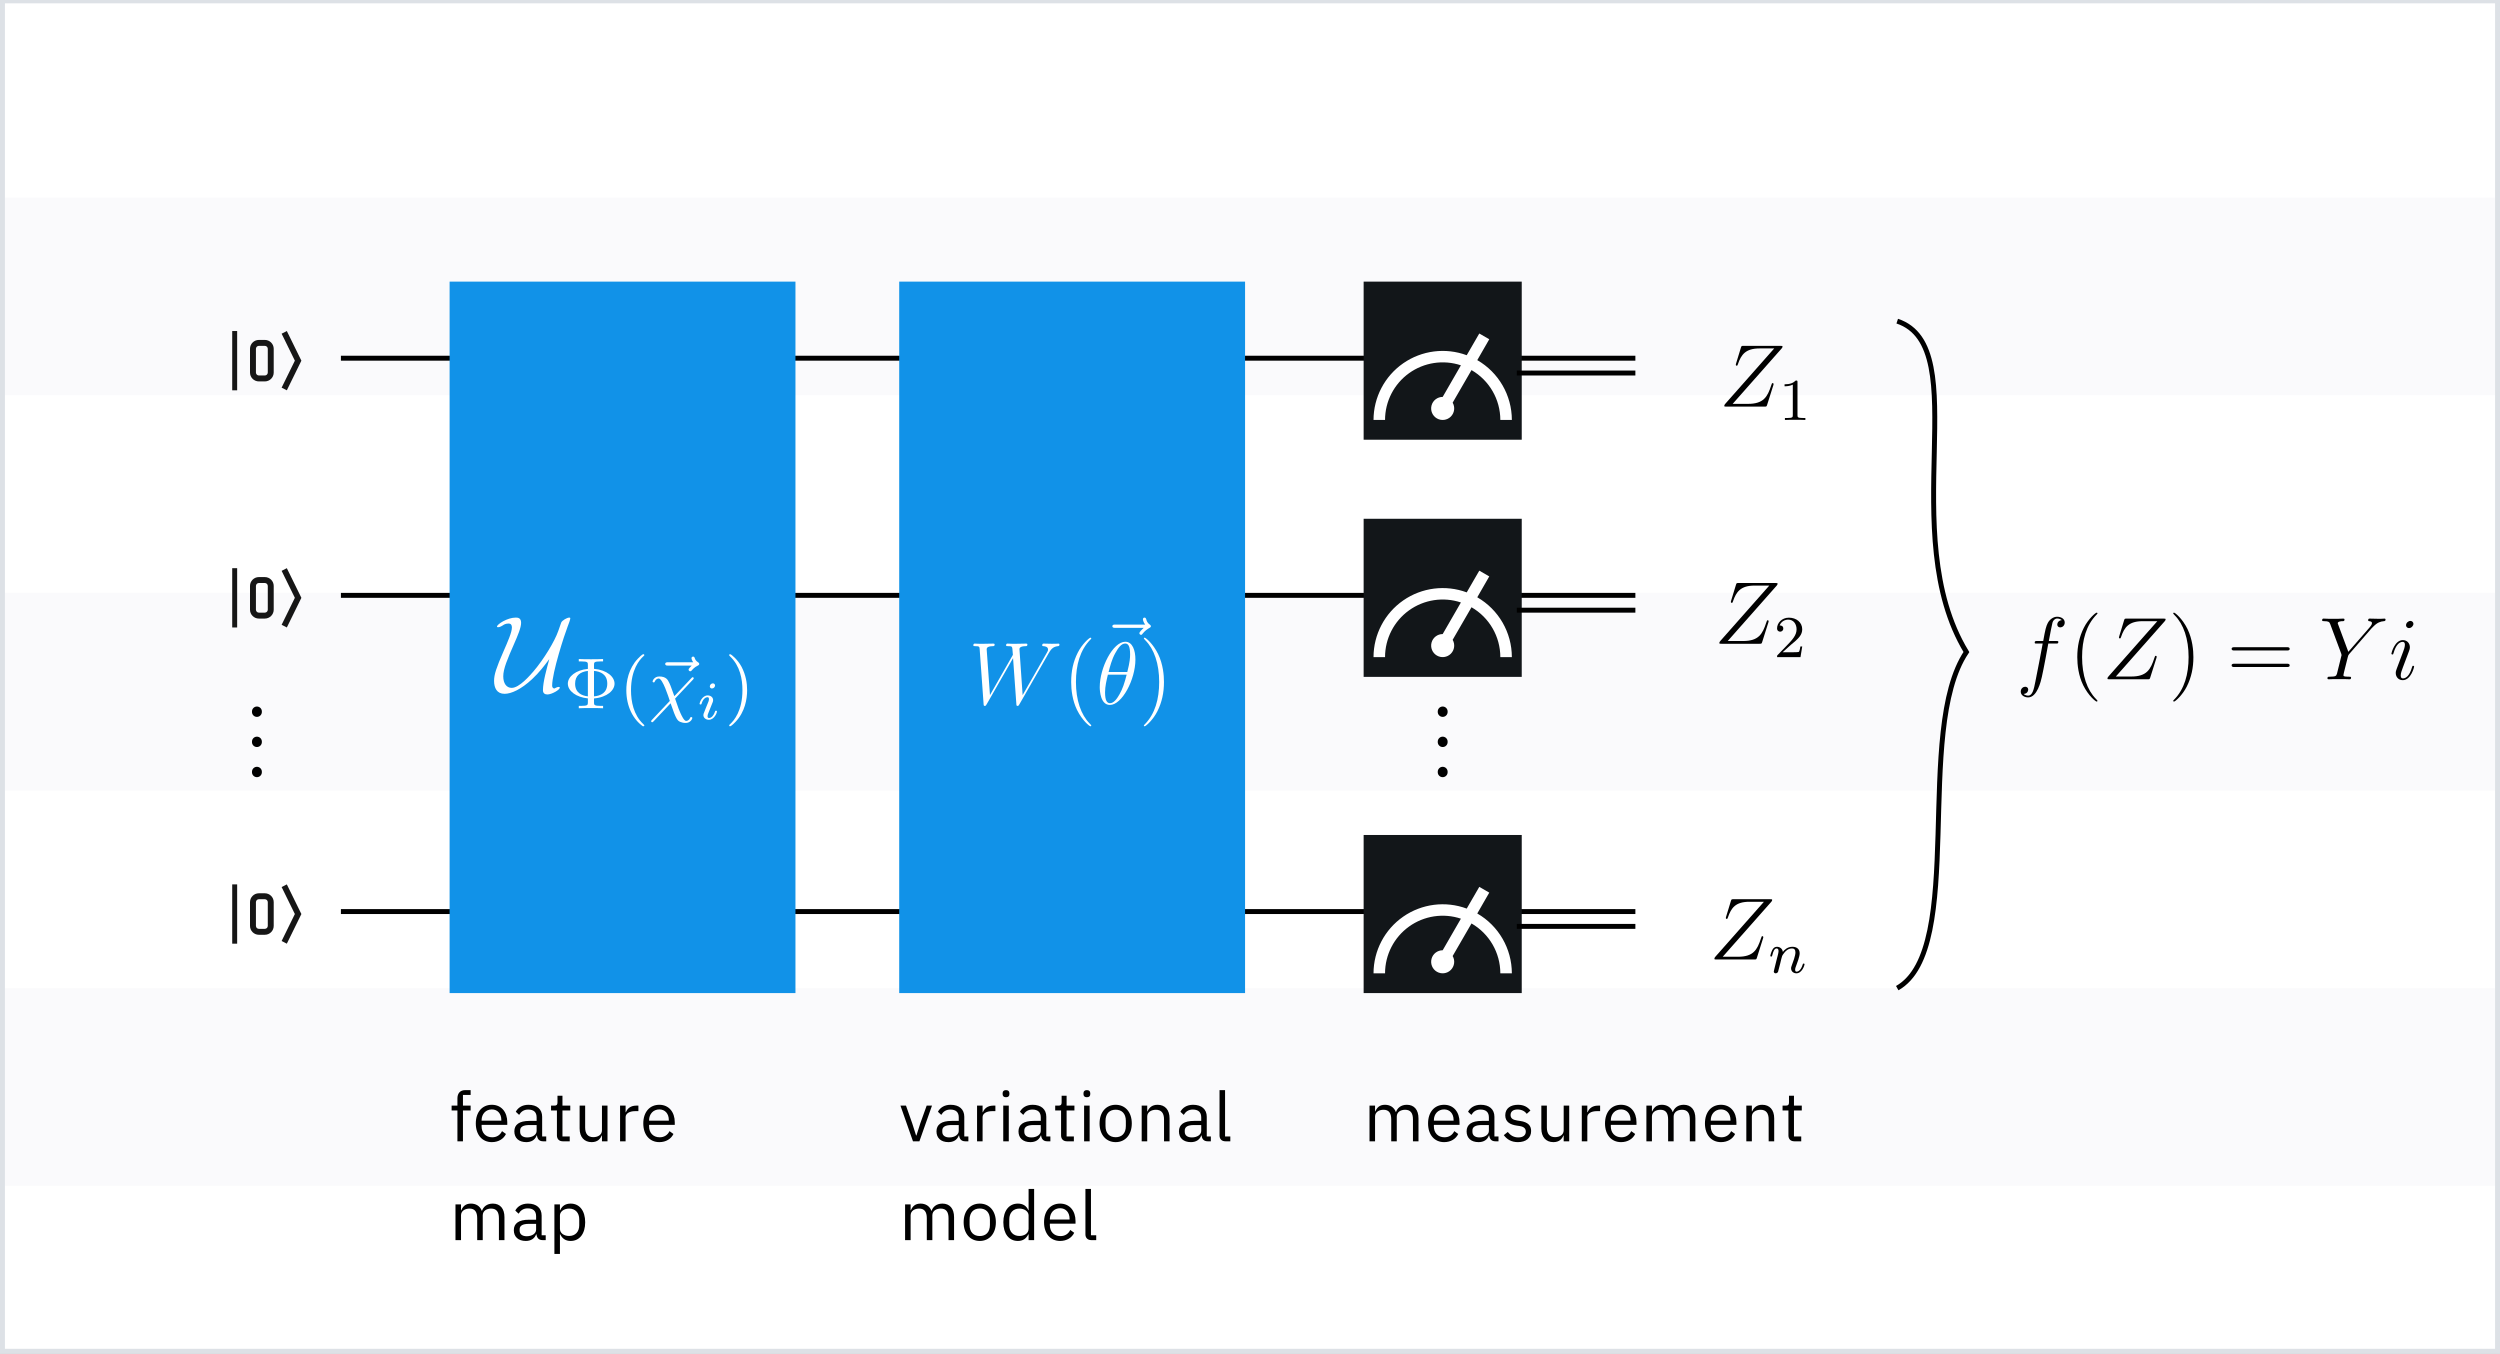 <svg width="506" height="274" viewBox="0 0 506 274" fill="none" xmlns="http://www.w3.org/2000/svg">
<rect x="0" y="0" width="506" height="274" fill="#333333" stroke="none"/>
<g clip-path="url(#clip0_1125_22962)">
<rect width="506" height="274" fill="white"/>
<rect opacity="0.4" y="200" width="506" height="40" fill="#F2F4F8"/>
<rect opacity="0.4" y="120" width="506" height="40" fill="#F2F4F8"/>
<rect opacity="0.4" y="40" width="506" height="40" fill="#F2F4F8"/>
<rect x="0.5" y="0.181" width="505" height="273.319" stroke="#DDE1E6"/>
<path fill-rule="evenodd" clip-rule="evenodd" d="M52.4 77.2H53.6C54.594 77.2 55.4 76.394 55.4 75.4V70.6C55.4 69.606 54.594 68.8 53.6 68.8H52.4C51.406 68.8 50.6 69.606 50.6 70.6V75.4C50.6 76.394 51.406 77.2 52.4 77.2ZM51.8 70.6C51.8 70.268 52.068 70 52.4 70H53.6C53.931 70 54.2 70.268 54.2 70.6V75.4C54.2 75.731 53.931 76 53.6 76H52.4C52.068 76 51.8 75.731 51.8 75.4V70.6Z" fill="#161616"/>
<path d="M58.054 79L57 78.46L59.68 73L57 67.54L58.054 67L61 73L58.054 79Z" fill="#161616"/>
<rect x="47" y="67" width="1" height="12" fill="#161616"/>
<line x1="69" y1="72.5" x2="331" y2="72.5" stroke="black"/>
<path fill-rule="evenodd" clip-rule="evenodd" d="M52.4 125.2H53.6C54.594 125.2 55.4 124.394 55.4 123.4V118.6C55.4 117.606 54.594 116.8 53.6 116.8H52.4C51.406 116.8 50.6 117.606 50.6 118.6V123.4C50.6 124.394 51.406 125.2 52.4 125.2ZM51.8 118.6C51.8 118.268 52.068 118 52.4 118H53.6C53.931 118 54.2 118.268 54.2 118.6V123.4C54.2 123.731 53.931 124 53.6 124H52.4C52.068 124 51.8 123.731 51.8 123.4V118.6Z" fill="#161616"/>
<path d="M58.054 127L57 126.46L59.68 121L57 115.54L58.054 115L61 121L58.054 127Z" fill="#161616"/>
<rect x="47" y="115" width="1" height="12" fill="#161616"/>
<line x1="69" y1="120.5" x2="331" y2="120.5" stroke="black"/>
<path fill-rule="evenodd" clip-rule="evenodd" d="M52.4 189.2H53.6C54.594 189.2 55.4 188.394 55.4 187.4V182.6C55.4 181.606 54.594 180.8 53.6 180.8H52.4C51.406 180.8 50.6 181.606 50.6 182.6V187.4C50.6 188.394 51.406 189.2 52.4 189.2ZM51.8 182.6C51.8 182.268 52.068 182 52.4 182H53.6C53.931 182 54.2 182.268 54.2 182.6V187.4C54.2 187.731 53.931 188 53.6 188H52.4C52.068 188 51.8 187.731 51.8 187.4V182.6Z" fill="#161616"/>
<path d="M58.054 191L57 190.46L59.68 185L57 179.54L58.054 179L61 185L58.054 191Z" fill="#161616"/>
<rect x="47" y="179" width="1" height="12" fill="#161616"/>
<line x1="69" y1="184.5" x2="331" y2="184.5" stroke="black"/>
<rect width="70" height="144" transform="translate(91 57)" fill="#1192E8"/>
<rect width="70" height="144" transform="translate(182 57)" fill="#1192E8"/>
<rect x="276" y="57" width="32" height="32" fill="#121619"/>
<path d="M299 72.89L301.427 68.667L299.408 67.5L296.865 71.898C292.573 70.308 287.774 70.916 284.014 73.527C280.254 76.138 278.008 80.422 278 85H280.333C280.336 81.252 282.14 77.733 285.181 75.543C288.222 73.352 292.131 72.756 295.687 73.94L292 80.333C290.944 80.332 290.018 81.041 289.744 82.061C289.47 83.081 289.915 84.158 290.83 84.687C291.744 85.215 292.9 85.064 293.647 84.317C294.394 83.57 294.546 82.415 294.018 81.5L297.833 74.908C301.439 76.99 303.662 80.836 303.667 85H306C305.995 80.003 303.327 75.388 299 72.89Z" fill="white"/>
<rect x="276" y="105" width="32" height="32" fill="#121619"/>
<path d="M299 120.89L301.427 116.667L299.408 115.5L296.865 119.898C292.573 118.308 287.774 118.916 284.014 121.527C280.254 124.138 278.008 128.422 278 133H280.333C280.336 129.252 282.14 125.733 285.181 123.543C288.222 121.352 292.131 120.756 295.687 121.94L292 128.333C290.944 128.332 290.018 129.041 289.744 130.061C289.47 131.081 289.915 132.158 290.83 132.687C291.744 133.215 292.9 133.064 293.647 132.317C294.394 131.57 294.546 130.415 294.018 129.5L297.833 122.908C301.439 124.99 303.662 128.836 303.667 133H306C305.995 128.003 303.327 123.388 299 120.89Z" fill="white"/>
<rect x="276" y="169" width="32" height="32" fill="#121619"/>
<path d="M299 184.89L301.427 180.667L299.408 179.5L296.865 183.898C292.573 182.308 287.774 182.916 284.014 185.527C280.254 188.138 278.008 192.422 278 197H280.333C280.336 193.252 282.14 189.733 285.181 187.543C288.222 185.352 292.131 184.756 295.687 185.94L292 192.333C290.944 192.332 290.018 193.041 289.744 194.061C289.47 195.081 289.915 196.158 290.83 196.687C291.744 197.215 292.9 197.064 293.647 196.317C294.394 195.57 294.546 194.415 294.018 193.5L297.833 186.908C301.439 188.99 303.662 192.836 303.667 197H306C305.995 192.003 303.327 187.388 299 184.89Z" fill="white"/>
<line x1="52" y1="144" x2="52" y2="160" stroke="black" stroke-width="2" stroke-linecap="round" stroke-dasharray="0.1 6"/>
<line x1="292" y1="144" x2="292" y2="160" stroke="black" stroke-width="2" stroke-linecap="round" stroke-dasharray="0.1 6"/>
<path d="M186.088 231L188.636 223.776H187.558L186.27 227.36L185.486 229.824H185.416L184.632 227.36L183.372 223.776H182.252L184.786 231H186.088ZM195.998 231V230.02H195.172V226.044C195.172 224.518 194.136 223.608 192.4 223.608C191.098 223.608 190.23 224.252 189.838 225.022L190.51 225.652C190.902 224.994 191.476 224.574 192.344 224.574C193.492 224.574 194.052 225.134 194.052 226.156V226.87H192.624C190.524 226.87 189.544 227.626 189.544 228.984C189.544 230.328 190.44 231.168 191.966 231.168C192.974 231.168 193.744 230.706 194.052 229.824H194.122C194.206 230.496 194.542 231 195.368 231H195.998ZM192.148 230.216C191.28 230.216 190.72 229.81 190.72 229.096V228.802C190.72 228.102 191.294 227.71 192.568 227.71H194.052V228.9C194.052 229.642 193.254 230.216 192.148 230.216ZM198.876 231V226.1C198.876 225.414 199.604 224.896 200.808 224.896H201.466V223.776H201.032C199.856 223.776 199.198 224.42 198.946 225.106H198.876V223.776H197.756V231H198.876ZM203.617 222.082C204.093 222.082 204.303 221.83 204.303 221.452V221.27C204.303 220.892 204.093 220.64 203.617 220.64C203.141 220.64 202.931 220.892 202.931 221.27V221.452C202.931 221.83 203.141 222.082 203.617 222.082ZM203.057 231H204.177V223.776H203.057V231ZM212.597 231V230.02H211.771V226.044C211.771 224.518 210.735 223.608 208.999 223.608C207.697 223.608 206.829 224.252 206.437 225.022L207.109 225.652C207.501 224.994 208.075 224.574 208.943 224.574C210.091 224.574 210.651 225.134 210.651 226.156V226.87H209.223C207.123 226.87 206.143 227.626 206.143 228.984C206.143 230.328 207.039 231.168 208.565 231.168C209.573 231.168 210.343 230.706 210.651 229.824H210.721C210.805 230.496 211.141 231 211.967 231H212.597ZM208.747 230.216C207.879 230.216 207.319 229.81 207.319 229.096V228.802C207.319 228.102 207.893 227.71 209.167 227.71H210.651V228.9C210.651 229.642 209.853 230.216 208.747 230.216ZM217.351 231V230.02H215.881V224.756H217.463V223.776H215.881V221.774H214.873V223.118C214.873 223.608 214.719 223.776 214.243 223.776H213.571V224.756H214.761V229.81C214.761 230.51 215.181 231 215.951 231H217.351ZM219.983 222.082C220.459 222.082 220.669 221.83 220.669 221.452V221.27C220.669 220.892 220.459 220.64 219.983 220.64C219.507 220.64 219.297 220.892 219.297 221.27V221.452C219.297 221.83 219.507 222.082 219.983 222.082ZM219.423 231H220.543V223.776H219.423V231ZM225.813 231.168C227.745 231.168 229.075 229.684 229.075 227.388C229.075 225.092 227.745 223.608 225.813 223.608C223.881 223.608 222.551 225.092 222.551 227.388C222.551 229.684 223.881 231.168 225.813 231.168ZM225.813 230.174C224.609 230.174 223.755 229.432 223.755 227.906V226.87C223.755 225.344 224.609 224.602 225.813 224.602C227.017 224.602 227.871 225.344 227.871 226.87V227.906C227.871 229.432 227.017 230.174 225.813 230.174ZM232.197 231V225.988C232.197 225.064 233.065 224.616 233.961 224.616C235.039 224.616 235.599 225.274 235.599 226.562V231H236.719V226.366C236.719 224.616 235.781 223.608 234.297 223.608C233.219 223.608 232.603 224.14 232.253 224.952H232.197V223.776H231.077V231H232.197ZM245.074 231V230.02H244.248V226.044C244.248 224.518 243.212 223.608 241.476 223.608C240.174 223.608 239.306 224.252 238.914 225.022L239.586 225.652C239.978 224.994 240.552 224.574 241.42 224.574C242.568 224.574 243.128 225.134 243.128 226.156V226.87H241.7C239.6 226.87 238.62 227.626 238.62 228.984C238.62 230.328 239.516 231.168 241.042 231.168C242.05 231.168 242.82 230.706 243.128 229.824H243.198C243.282 230.496 243.618 231 244.444 231H245.074ZM241.224 230.216C240.356 230.216 239.796 229.81 239.796 229.096V228.802C239.796 228.102 240.37 227.71 241.644 227.71H243.128V228.9C243.128 229.642 242.33 230.216 241.224 230.216ZM249.017 231V230.02H247.953V220.64H246.833V229.838C246.833 230.51 247.253 231 248.023 231H249.017ZM184.31 251V245.988C184.31 245.064 185.15 244.616 186.032 244.616C187.096 244.616 187.586 245.274 187.586 246.562V251H188.706V245.988C188.706 245.064 189.518 244.616 190.4 244.616C191.492 244.616 191.982 245.288 191.982 246.562V251H193.102V246.366C193.102 244.616 192.22 243.608 190.75 243.608C189.518 243.608 188.818 244.294 188.552 245.078H188.524C188.132 244.042 187.264 243.608 186.312 243.608C185.192 243.608 184.688 244.21 184.366 244.952H184.31V243.776H183.19V251H184.31ZM198.303 251.168C200.235 251.168 201.565 249.684 201.565 247.388C201.565 245.092 200.235 243.608 198.303 243.608C196.371 243.608 195.041 245.092 195.041 247.388C195.041 249.684 196.371 251.168 198.303 251.168ZM198.303 250.174C197.099 250.174 196.245 249.432 196.245 247.906V246.87C196.245 245.344 197.099 244.602 198.303 244.602C199.507 244.602 200.361 245.344 200.361 246.87V247.906C200.361 249.432 199.507 250.174 198.303 250.174ZM208.187 251H209.307V240.64H208.187V244.952H208.131C207.753 244.042 207.011 243.608 206.017 243.608C204.211 243.608 203.077 245.078 203.077 247.388C203.077 249.698 204.211 251.168 206.017 251.168C207.011 251.168 207.697 250.72 208.131 249.824H208.187V251ZM206.325 250.16C205.065 250.16 204.281 249.292 204.281 248.004V246.772C204.281 245.484 205.065 244.616 206.325 244.616C207.347 244.616 208.187 245.204 208.187 246.002V248.69C208.187 249.628 207.347 250.16 206.325 250.16ZM214.564 251.168C215.922 251.168 216.958 250.496 217.42 249.516L216.622 248.942C216.244 249.74 215.544 250.188 214.634 250.188C213.29 250.188 212.492 249.25 212.492 248.004V247.668H217.686V247.136C217.686 245.092 216.496 243.608 214.564 243.608C212.604 243.608 211.316 245.092 211.316 247.388C211.316 249.684 212.604 251.168 214.564 251.168ZM214.564 244.546C215.712 244.546 216.482 245.4 216.482 246.674V246.828H212.492V246.73C212.492 245.47 213.346 244.546 214.564 244.546ZM221.875 251V250.02H220.811V240.64H219.691V249.838C219.691 250.51 220.111 251 220.881 251H221.875Z" fill="black"/>
<path d="M278.31 231V225.988C278.31 225.064 279.15 224.616 280.032 224.616C281.096 224.616 281.586 225.274 281.586 226.562V231H282.706V225.988C282.706 225.064 283.518 224.616 284.4 224.616C285.492 224.616 285.982 225.288 285.982 226.562V231H287.102V226.366C287.102 224.616 286.22 223.608 284.75 223.608C283.518 223.608 282.818 224.294 282.552 225.078H282.524C282.132 224.042 281.264 223.608 280.312 223.608C279.192 223.608 278.688 224.21 278.366 224.952H278.31V223.776H277.19V231H278.31ZM292.289 231.168C293.647 231.168 294.683 230.496 295.145 229.516L294.347 228.942C293.969 229.74 293.269 230.188 292.359 230.188C291.015 230.188 290.217 229.25 290.217 228.004V227.668H295.411V227.136C295.411 225.092 294.221 223.608 292.289 223.608C290.329 223.608 289.041 225.092 289.041 227.388C289.041 229.684 290.329 231.168 292.289 231.168ZM292.289 224.546C293.437 224.546 294.207 225.4 294.207 226.674V226.828H290.217V226.73C290.217 225.47 291.071 224.546 292.289 224.546ZM303.296 231V230.02H302.47V226.044C302.47 224.518 301.434 223.608 299.698 223.608C298.396 223.608 297.528 224.252 297.136 225.022L297.808 225.652C298.2 224.994 298.774 224.574 299.642 224.574C300.79 224.574 301.35 225.134 301.35 226.156V226.87H299.922C297.822 226.87 296.842 227.626 296.842 228.984C296.842 230.328 297.738 231.168 299.264 231.168C300.272 231.168 301.042 230.706 301.35 229.824H301.42C301.504 230.496 301.84 231 302.666 231H303.296ZM299.446 230.216C298.578 230.216 298.018 229.81 298.018 229.096V228.802C298.018 228.102 298.592 227.71 299.866 227.71H301.35V228.9C301.35 229.642 300.552 230.216 299.446 230.216ZM307.225 231.168C308.877 231.168 309.899 230.314 309.899 228.914C309.899 227.822 309.283 227.122 307.687 226.884L307.127 226.8C306.231 226.66 305.741 226.38 305.741 225.68C305.741 224.994 306.231 224.56 307.155 224.56C308.079 224.56 308.695 224.994 309.017 225.442L309.759 224.77C309.171 224.042 308.401 223.608 307.239 223.608C305.769 223.608 304.663 224.308 304.663 225.736C304.663 227.08 305.657 227.626 306.987 227.822L307.561 227.906C308.513 228.046 308.821 228.48 308.821 229.04C308.821 229.782 308.261 230.216 307.309 230.216C306.399 230.216 305.727 229.81 305.167 229.11L304.369 229.754C305.013 230.608 305.895 231.168 307.225 231.168ZM316.489 231H317.609V223.776H316.489V228.774C316.489 229.726 315.621 230.16 314.739 230.16C313.661 230.16 313.087 229.502 313.087 228.214V223.776H311.967V228.41C311.967 230.16 312.919 231.168 314.403 231.168C315.607 231.168 316.153 230.51 316.433 229.824H316.489V231ZM321.274 231V226.1C321.274 225.414 322.002 224.896 323.206 224.896H323.864V223.776H323.43C322.254 223.776 321.596 224.42 321.344 225.106H321.274V223.776H320.154V231H321.274ZM328.102 231.168C329.46 231.168 330.496 230.496 330.958 229.516L330.16 228.942C329.782 229.74 329.082 230.188 328.172 230.188C326.828 230.188 326.03 229.25 326.03 228.004V227.668H331.224V227.136C331.224 225.092 330.034 223.608 328.102 223.608C326.142 223.608 324.854 225.092 324.854 227.388C324.854 229.684 326.142 231.168 328.102 231.168ZM328.102 224.546C329.25 224.546 330.02 225.4 330.02 226.674V226.828H326.03V226.73C326.03 225.47 326.884 224.546 328.102 224.546ZM334.35 231V225.988C334.35 225.064 335.19 224.616 336.072 224.616C337.136 224.616 337.626 225.274 337.626 226.562V231H338.746V225.988C338.746 225.064 339.558 224.616 340.44 224.616C341.532 224.616 342.022 225.288 342.022 226.562V231H343.142V226.366C343.142 224.616 342.26 223.608 340.79 223.608C339.558 223.608 338.858 224.294 338.592 225.078H338.564C338.172 224.042 337.304 223.608 336.352 223.608C335.232 223.608 334.728 224.21 334.406 224.952H334.35V223.776H333.23V231H334.35ZM348.329 231.168C349.687 231.168 350.723 230.496 351.185 229.516L350.387 228.942C350.009 229.74 349.309 230.188 348.399 230.188C347.055 230.188 346.257 229.25 346.257 228.004V227.668H351.451V227.136C351.451 225.092 350.261 223.608 348.329 223.608C346.369 223.608 345.081 225.092 345.081 227.388C345.081 229.684 346.369 231.168 348.329 231.168ZM348.329 224.546C349.477 224.546 350.247 225.4 350.247 226.674V226.828H346.257V226.73C346.257 225.47 347.111 224.546 348.329 224.546ZM354.576 231V225.988C354.576 225.064 355.444 224.616 356.34 224.616C357.418 224.616 357.978 225.274 357.978 226.562V231H359.098V226.366C359.098 224.616 358.16 223.608 356.676 223.608C355.598 223.608 354.982 224.14 354.632 224.952H354.576V223.776H353.456V231H354.576ZM364.569 231V230.02H363.099V224.756H364.681V223.776H363.099V221.774H362.091V223.118C362.091 223.608 361.937 223.776 361.461 223.776H360.789V224.756H361.979V229.81C361.979 230.51 362.399 231 363.169 231H364.569Z" fill="black"/>
<path d="M92.582 231H93.702V224.756H95.256V223.776H93.702V221.62H95.256V220.64H94.164C93.1 220.64 92.582 221.326 92.582 222.32V223.776H91.406V224.756H92.582V231ZM99.55 231.168C100.908 231.168 101.944 230.496 102.406 229.516L101.608 228.942C101.23 229.74 100.53 230.188 99.62 230.188C98.276 230.188 97.478 229.25 97.478 228.004V227.668H102.672V227.136C102.672 225.092 101.482 223.608 99.55 223.608C97.59 223.608 96.302 225.092 96.302 227.388C96.302 229.684 97.59 231.168 99.55 231.168ZM99.55 224.546C100.698 224.546 101.468 225.4 101.468 226.674V226.828H97.478V226.73C97.478 225.47 98.332 224.546 99.55 224.546ZM110.558 231V230.02H109.732V226.044C109.732 224.518 108.696 223.608 106.96 223.608C105.658 223.608 104.79 224.252 104.398 225.022L105.07 225.652C105.462 224.994 106.036 224.574 106.904 224.574C108.052 224.574 108.612 225.134 108.612 226.156V226.87H107.184C105.084 226.87 104.104 227.626 104.104 228.984C104.104 230.328 105 231.168 106.526 231.168C107.534 231.168 108.304 230.706 108.612 229.824H108.682C108.766 230.496 109.102 231 109.928 231H110.558ZM106.708 230.216C105.84 230.216 105.28 229.81 105.28 229.096V228.802C105.28 228.102 105.854 227.71 107.128 227.71H108.612V228.9C108.612 229.642 107.814 230.216 106.708 230.216ZM115.312 231V230.02H113.842V224.756H115.424V223.776H113.842V221.774H112.834V223.118C112.834 223.608 112.68 223.776 112.204 223.776H111.532V224.756H112.722V229.81C112.722 230.51 113.142 231 113.912 231H115.312ZM121.837 231H122.957V223.776H121.837V228.774C121.837 229.726 120.969 230.16 120.087 230.16C119.009 230.16 118.435 229.502 118.435 228.214V223.776H117.315V228.41C117.315 230.16 118.267 231.168 119.751 231.168C120.955 231.168 121.501 230.51 121.781 229.824H121.837V231ZM126.622 231V226.1C126.622 225.414 127.35 224.896 128.554 224.896H129.212V223.776H128.778C127.602 223.776 126.944 224.42 126.692 225.106H126.622V223.776H125.502V231H126.622ZM133.45 231.168C134.808 231.168 135.844 230.496 136.306 229.516L135.508 228.942C135.13 229.74 134.43 230.188 133.52 230.188C132.176 230.188 131.378 229.25 131.378 228.004V227.668H136.572V227.136C136.572 225.092 135.382 223.608 133.45 223.608C131.49 223.608 130.202 225.092 130.202 227.388C130.202 229.684 131.49 231.168 133.45 231.168ZM133.45 224.546C134.598 224.546 135.368 225.4 135.368 226.674V226.828H131.378V226.73C131.378 225.47 132.232 224.546 133.45 224.546ZM93.31 251V245.988C93.31 245.064 94.15 244.616 95.032 244.616C96.096 244.616 96.586 245.274 96.586 246.562V251H97.706V245.988C97.706 245.064 98.518 244.616 99.4 244.616C100.492 244.616 100.982 245.288 100.982 246.562V251H102.102V246.366C102.102 244.616 101.22 243.608 99.75 243.608C98.518 243.608 97.818 244.294 97.552 245.078H97.524C97.132 244.042 96.264 243.608 95.312 243.608C94.192 243.608 93.688 244.21 93.366 244.952H93.31V243.776H92.19V251H93.31ZM110.453 251V250.02H109.627V246.044C109.627 244.518 108.591 243.608 106.855 243.608C105.553 243.608 104.685 244.252 104.293 245.022L104.965 245.652C105.357 244.994 105.931 244.574 106.799 244.574C107.947 244.574 108.507 245.134 108.507 246.156V246.87H107.079C104.979 246.87 103.999 247.626 103.999 248.984C103.999 250.328 104.895 251.168 106.421 251.168C107.429 251.168 108.199 250.706 108.507 249.824H108.577C108.661 250.496 108.997 251 109.823 251H110.453ZM106.603 250.216C105.735 250.216 105.175 249.81 105.175 249.096V248.802C105.175 248.102 105.749 247.71 107.023 247.71H108.507V248.9C108.507 249.642 107.709 250.216 106.603 250.216ZM112.211 253.8H113.331V249.824H113.387C113.821 250.72 114.507 251.168 115.501 251.168C117.307 251.168 118.441 249.698 118.441 247.388C118.441 245.078 117.307 243.608 115.501 243.608C114.507 243.608 113.765 244.042 113.387 244.952H113.331V243.776H112.211V253.8ZM115.193 250.16C114.171 250.16 113.331 249.628 113.331 248.69V246.002C113.331 245.204 114.171 244.616 115.193 244.616C116.453 244.616 117.237 245.484 117.237 246.772V248.004C117.237 249.292 116.453 250.16 115.193 250.16Z" fill="black"/>
<line x1="307" y1="75.5" x2="331" y2="75.5" stroke="black"/>
<line x1="307" y1="123.5" x2="331" y2="123.5" stroke="black"/>
<line x1="307" y1="187.5" x2="331" y2="187.5" stroke="black"/>
<path d="M360.579 70.558C360.687 70.432 360.777 70.324 360.777 70.144C360.777 70.018 360.759 70 360.345 70H352.908C352.493 70 352.475 70.018 352.367 70.342L351.377 73.583C351.323 73.763 351.323 73.799 351.323 73.835C351.323 73.908 351.377 74.016 351.503 74.016C351.647 74.016 351.683 73.944 351.755 73.71C352.421 71.765 353.304 70.522 356.149 70.522H359.102L349.234 81.687C349.072 81.885 349 81.957 349 82.155C349 82.299 349.09 82.299 349.432 82.299H357.121C357.535 82.299 357.553 82.281 357.661 81.957L358.922 77.977C358.94 77.923 358.976 77.797 358.976 77.725C358.976 77.635 358.904 77.545 358.796 77.545C358.652 77.545 358.634 77.563 358.49 78.013C357.734 80.336 356.941 81.741 353.808 81.741H350.693L360.579 70.558Z" fill="black"/>
<path d="M363.812 77.353C363.812 77.029 363.788 77.017 363.464 77.017C362.972 77.497 362.336 77.785 361.195 77.785V78.181C361.519 78.181 362.168 78.181 362.864 77.857V84.015C362.864 84.46 362.828 84.604 361.688 84.604H361.267V85C361.76 84.964 362.792 84.964 363.332 84.964C363.872 84.964 364.917 84.964 365.409 85V84.604H364.989C363.848 84.604 363.812 84.46 363.812 84.015V77.353Z" fill="black"/>
<path d="M359.579 118.558C359.687 118.432 359.777 118.324 359.777 118.144C359.777 118.018 359.759 118 359.345 118H351.908C351.493 118 351.475 118.018 351.367 118.342L350.377 121.583C350.323 121.764 350.323 121.8 350.323 121.836C350.323 121.908 350.377 122.016 350.503 122.016C350.647 122.016 350.683 121.944 350.755 121.709C351.421 119.765 352.304 118.522 355.149 118.522H358.102L348.234 129.687C348.072 129.885 348 129.957 348 130.155C348 130.299 348.09 130.299 348.432 130.299H356.121C356.535 130.299 356.553 130.281 356.661 129.957L357.922 125.977C357.94 125.923 357.976 125.797 357.976 125.725C357.976 125.635 357.904 125.545 357.796 125.545C357.652 125.545 357.634 125.563 357.49 126.013C356.734 128.336 355.941 129.741 352.808 129.741H349.693L359.579 118.558Z" fill="black"/>
<path d="M362.427 130.551C362.619 130.371 363.123 129.975 363.315 129.807C364.059 129.122 364.768 128.462 364.768 127.37C364.768 125.941 363.567 125.017 362.067 125.017C360.626 125.017 359.678 126.109 359.678 127.177C359.678 127.766 360.146 127.85 360.314 127.85C360.566 127.85 360.938 127.67 360.938 127.213C360.938 126.589 360.338 126.589 360.194 126.589C360.542 125.713 361.346 125.413 361.935 125.413C363.051 125.413 363.627 126.361 363.627 127.37C363.627 128.618 362.751 129.53 361.334 130.983L359.822 132.544C359.678 132.676 359.678 132.7 359.678 133H364.42L364.768 130.851H364.396C364.36 131.091 364.264 131.691 364.12 131.919C364.047 132.015 363.135 132.015 362.943 132.015H360.806L362.427 130.551Z" fill="black"/>
<path d="M358.487 182.554C358.594 182.429 358.683 182.322 358.683 182.143C358.683 182.018 358.665 182 358.254 182H350.877C350.466 182 350.448 182.018 350.341 182.339L349.358 185.555C349.304 185.734 349.304 185.769 349.304 185.805C349.304 185.877 349.358 185.984 349.483 185.984C349.626 185.984 349.662 185.912 349.733 185.68C350.394 183.751 351.27 182.518 354.092 182.518H357.022L347.232 193.594C347.071 193.79 347 193.862 347 194.058C347 194.201 347.089 194.201 347.429 194.201H355.057C355.468 194.201 355.486 194.183 355.593 193.862L356.843 189.914C356.861 189.86 356.897 189.735 356.897 189.664C356.897 189.574 356.825 189.485 356.718 189.485C356.575 189.485 356.557 189.503 356.414 189.95C355.664 192.254 354.878 193.647 351.77 193.647H348.679L358.487 182.554Z" fill="black"/>
<path d="M360.335 194.928C360.371 194.749 360.49 194.297 360.526 194.118C360.692 193.475 360.692 193.463 360.966 193.07C361.359 192.486 361.919 191.962 362.717 191.962C363.146 191.962 363.396 192.212 363.396 192.772C363.396 193.427 362.896 194.785 362.669 195.368C362.515 195.762 362.515 195.833 362.515 195.988C362.515 196.667 363.074 197 363.586 197C364.754 197 365.242 195.333 365.242 195.178C365.242 195.059 365.147 195.023 365.063 195.023C364.92 195.023 364.897 195.106 364.861 195.226C364.575 196.202 364.075 196.667 363.622 196.667C363.432 196.667 363.336 196.548 363.336 196.274C363.336 196 363.432 195.738 363.551 195.44C363.729 194.987 364.253 193.618 364.253 192.951C364.253 192.058 363.634 191.629 362.777 191.629C361.812 191.629 361.193 192.212 360.847 192.665C360.764 192.01 360.24 191.629 359.633 191.629C359.204 191.629 358.906 191.903 358.715 192.272C358.43 192.832 358.311 193.427 358.311 193.451C358.311 193.558 358.394 193.606 358.489 193.606C358.644 193.606 358.656 193.558 358.739 193.249C358.882 192.665 359.097 191.962 359.597 191.962C359.906 191.962 359.978 192.26 359.978 192.522C359.978 192.736 359.918 192.963 359.823 193.356C359.799 193.451 359.621 194.154 359.573 194.32L359.132 196.107C359.085 196.286 359.013 196.583 359.013 196.631C359.013 196.905 359.239 197 359.394 197C359.609 197 359.787 196.857 359.871 196.714C359.906 196.643 360.002 196.238 360.061 195.988L360.335 194.928Z" fill="black"/>
<path d="M212.229 132.254C212.642 131.556 213.036 130.893 214.111 130.785C214.272 130.767 214.433 130.749 214.433 130.463C214.433 130.266 214.272 130.266 214.218 130.266C214.182 130.266 214.057 130.301 212.874 130.301C212.337 130.301 211.781 130.266 211.262 130.266C211.154 130.266 210.939 130.266 210.939 130.606C210.939 130.767 211.083 130.785 211.19 130.785C211.549 130.803 212.122 130.911 212.122 131.466C212.122 131.699 212.05 131.824 211.871 132.129L206.98 140.693L206.335 131.359C206.335 131.144 206.532 130.803 207.535 130.785C207.768 130.785 207.947 130.785 207.947 130.445C207.947 130.266 207.768 130.266 207.679 130.266C207.051 130.266 206.388 130.301 205.743 130.301H204.812C204.543 130.301 204.221 130.266 203.952 130.266C203.844 130.266 203.629 130.266 203.629 130.606C203.629 130.785 203.755 130.785 204.059 130.785C204.883 130.785 204.883 130.803 204.955 131.896L205.009 132.541L200.368 140.693L199.705 131.448C199.705 131.251 199.705 130.803 200.924 130.785C201.121 130.785 201.318 130.785 201.318 130.463C201.318 130.266 201.157 130.266 201.049 130.266C200.422 130.266 199.759 130.301 199.114 130.301H198.183C197.914 130.301 197.591 130.266 197.323 130.266C197.215 130.266 197 130.266 197 130.606C197 130.785 197.143 130.785 197.394 130.785C198.236 130.785 198.254 130.893 198.29 131.466L199.078 142.467C199.096 142.772 199.114 142.879 199.329 142.879C199.508 142.879 199.544 142.807 199.705 142.539L205.045 133.204L205.708 142.467C205.726 142.772 205.743 142.879 205.958 142.879C206.138 142.879 206.191 142.79 206.335 142.539L212.229 132.254Z" fill="white"/>
<path d="M220.872 146.857C220.872 146.803 220.872 146.767 220.567 146.463C218.776 144.653 217.772 141.697 217.772 138.042C217.772 134.566 218.614 131.574 220.693 129.46C220.872 129.298 220.872 129.263 220.872 129.209C220.872 129.101 220.782 129.065 220.711 129.065C220.478 129.065 219.008 130.355 218.131 132.111C217.217 133.921 216.805 135.838 216.805 138.042C216.805 139.636 217.056 141.769 217.987 143.686C219.044 145.836 220.513 147 220.711 147C220.782 147 220.872 146.964 220.872 146.857Z" fill="white"/>
<path d="M231.487 127.078C231.272 127.275 230.609 127.903 230.609 128.153C230.609 128.333 230.77 128.494 230.95 128.494C231.111 128.494 231.183 128.386 231.308 128.207C231.738 127.67 232.222 127.329 232.634 127.096C232.813 126.989 232.938 126.935 232.938 126.738C232.938 126.577 232.795 126.487 232.688 126.398C232.186 126.057 232.06 125.573 232.007 125.358C231.953 125.215 231.899 125 231.648 125C231.541 125 231.326 125.072 231.326 125.34C231.326 125.502 231.433 125.932 231.774 126.415H225.754C225.449 126.415 225.145 126.415 225.145 126.756C225.145 127.078 225.467 127.078 225.754 127.078H231.487Z" fill="white"/>
<path d="M229.808 133.491C229.808 131.663 229.235 129.89 227.766 129.89C225.258 129.89 222.588 135.139 222.588 139.081C222.588 139.905 222.767 142.682 224.648 142.682C227.085 142.682 229.808 137.558 229.808 133.491ZM224.38 136.017C224.648 134.96 225.025 133.455 225.741 132.183C226.333 131.108 226.96 130.248 227.748 130.248C228.339 130.248 228.733 130.75 228.733 132.47C228.733 133.115 228.68 134.011 228.16 136.017H224.38ZM228.035 136.555C227.587 138.311 227.21 139.439 226.565 140.568C226.046 141.482 225.419 142.324 224.666 142.324C224.111 142.324 223.663 141.894 223.663 140.12C223.663 138.956 223.95 137.737 224.236 136.555H228.035Z" fill="white"/>
<path d="M235.587 138.042C235.587 136.68 235.408 134.458 234.404 132.38C233.347 130.23 231.878 129.065 231.681 129.065C231.609 129.065 231.52 129.101 231.52 129.209C231.52 129.263 231.52 129.298 231.824 129.603C233.616 131.413 234.619 134.369 234.619 138.024C234.619 141.5 233.777 144.492 231.699 146.606C231.52 146.767 231.52 146.803 231.52 146.857C231.52 146.964 231.609 147 231.681 147C231.914 147 233.383 145.71 234.261 143.954C235.175 142.127 235.587 140.192 235.587 138.042Z" fill="white"/>
<path d="M416.103 130.258C416.463 130.258 416.606 130.258 416.606 129.916C416.606 129.736 416.463 129.736 416.139 129.736H414.682C415.024 127.884 415.276 126.607 415.42 126.032C415.527 125.6 415.905 125.187 416.373 125.187C416.75 125.187 417.128 125.349 417.308 125.51C416.606 125.582 416.391 126.104 416.391 126.41C416.391 126.769 416.66 126.985 417.002 126.985C417.362 126.985 417.901 126.679 417.901 125.996C417.901 125.241 417.146 124.827 416.355 124.827C415.581 124.827 414.826 125.403 414.467 126.104C414.143 126.733 413.963 127.381 413.549 129.736H412.345C412.003 129.736 411.823 129.736 411.823 130.06C411.823 130.258 411.931 130.258 412.291 130.258H413.442C413.118 131.93 412.381 135.994 411.967 137.918C411.661 139.482 411.392 140.795 410.493 140.795C410.439 140.795 409.917 140.795 409.593 140.454C410.51 140.382 410.51 139.59 410.51 139.572C410.51 139.213 410.241 138.997 409.899 138.997C409.539 138.997 409 139.303 409 139.986C409 140.759 409.791 141.155 410.493 141.155C412.327 141.155 413.082 137.864 413.28 136.965C413.603 135.58 414.485 130.797 414.574 130.258H416.103Z" fill="black"/>
<path d="M424.525 141.856C424.525 141.802 424.525 141.766 424.22 141.461C422.421 139.644 421.414 136.677 421.414 133.009C421.414 129.52 422.26 126.517 424.345 124.396C424.525 124.234 424.525 124.198 424.525 124.144C424.525 124.036 424.435 124 424.363 124C424.13 124 422.655 125.295 421.774 127.057C420.857 128.873 420.443 130.797 420.443 133.009C420.443 134.609 420.695 136.749 421.63 138.673C422.691 140.831 424.166 142 424.363 142C424.435 142 424.525 141.964 424.525 141.856Z" fill="black"/>
<path d="M438.117 125.763C438.225 125.637 438.315 125.529 438.315 125.349C438.315 125.223 438.297 125.205 437.883 125.205H430.457C430.043 125.205 430.025 125.223 429.917 125.547L428.928 128.783C428.874 128.963 428.874 128.999 428.874 129.035C428.874 129.107 428.928 129.215 429.054 129.215C429.198 129.215 429.234 129.143 429.306 128.909C429.971 126.967 430.852 125.727 433.694 125.727H436.643L426.788 136.875C426.627 137.073 426.555 137.145 426.555 137.343C426.555 137.487 426.645 137.487 426.986 137.487H434.665C435.078 137.487 435.096 137.469 435.204 137.145L436.463 133.171C436.481 133.117 436.517 132.991 436.517 132.919C436.517 132.829 436.445 132.74 436.337 132.74C436.193 132.74 436.175 132.758 436.031 133.207C435.276 135.527 434.485 136.929 431.356 136.929H428.245L438.117 125.763Z" fill="black"/>
<path d="M443.943 133.009C443.943 131.642 443.763 129.413 442.756 127.327C441.695 125.169 440.221 124 440.023 124C439.951 124 439.861 124.036 439.861 124.144C439.861 124.198 439.861 124.234 440.167 124.539C441.965 126.356 442.972 129.323 442.972 132.991C442.972 136.48 442.127 139.483 440.041 141.604C439.861 141.766 439.861 141.802 439.861 141.856C439.861 141.964 439.951 142 440.023 142C440.257 142 441.731 140.705 442.613 138.943C443.53 137.109 443.943 135.167 443.943 133.009Z" fill="black"/>
<path d="M462.852 131.66C463.104 131.66 463.428 131.66 463.428 131.337C463.428 130.995 463.122 130.995 462.852 130.995H452.261C452.009 130.995 451.686 130.995 451.686 131.319C451.686 131.66 451.991 131.66 452.261 131.66H462.852ZM462.852 135.005C463.104 135.005 463.428 135.005 463.428 134.681C463.428 134.34 463.122 134.34 462.852 134.34H452.261C452.009 134.34 451.686 134.34 451.686 134.663C451.686 135.005 451.991 135.005 452.261 135.005H462.852Z" fill="black"/>
<path d="M479.976 127.201L480.39 126.787C481.181 125.978 481.846 125.781 482.476 125.727C482.673 125.709 482.835 125.691 482.835 125.385C482.835 125.205 482.655 125.205 482.619 125.205C482.404 125.205 482.17 125.241 481.954 125.241H481.217C480.695 125.241 480.138 125.205 479.634 125.205C479.509 125.205 479.311 125.205 479.311 125.547C479.311 125.709 479.491 125.727 479.545 125.727C480.084 125.763 480.084 126.032 480.084 126.14C480.084 126.338 479.94 126.608 479.581 127.021L475.301 131.93L473.269 126.464C473.161 126.212 473.161 126.176 473.161 126.14C473.161 125.763 473.898 125.727 474.114 125.727C474.33 125.727 474.528 125.727 474.528 125.403C474.528 125.205 474.366 125.205 474.258 125.205C473.952 125.205 473.592 125.241 473.287 125.241H471.291C470.967 125.241 470.625 125.205 470.32 125.205C470.194 125.205 469.996 125.205 469.996 125.547C469.996 125.727 470.158 125.727 470.428 125.727C471.309 125.727 471.471 125.888 471.632 126.302L473.862 132.29C473.88 132.344 473.934 132.542 473.934 132.596C473.934 132.65 473.053 136.192 472.999 136.372C472.855 136.857 472.675 136.947 471.525 136.965C471.219 136.965 471.075 136.965 471.075 137.307C471.075 137.487 471.273 137.487 471.327 137.487C471.65 137.487 472.028 137.451 472.37 137.451H474.492C474.815 137.451 475.193 137.487 475.517 137.487C475.642 137.487 475.858 137.487 475.858 137.163C475.858 136.965 475.732 136.965 475.427 136.965C474.312 136.965 474.312 136.839 474.312 136.642C474.312 136.516 474.456 135.94 474.546 135.581L475.193 132.991C475.301 132.614 475.301 132.578 475.463 132.398L479.976 127.201Z" fill="black"/>
<path d="M488.621 134.915C488.621 134.825 488.549 134.753 488.441 134.753C488.279 134.753 488.261 134.807 488.171 135.112C487.704 136.749 486.967 137.306 486.373 137.306C486.157 137.306 485.906 137.252 485.906 136.713C485.906 136.227 486.121 135.688 486.319 135.148L487.578 131.804C487.632 131.66 487.758 131.336 487.758 130.995C487.758 130.239 487.218 129.556 486.337 129.556C484.683 129.556 484.018 132.163 484.018 132.307C484.018 132.379 484.09 132.469 484.215 132.469C484.377 132.469 484.395 132.397 484.467 132.145C484.899 130.635 485.582 129.916 486.283 129.916C486.445 129.916 486.751 129.934 486.751 130.509C486.751 130.977 486.517 131.57 486.373 131.966L485.114 135.31C485.007 135.598 484.899 135.886 484.899 136.209C484.899 137.019 485.456 137.666 486.319 137.666C487.974 137.666 488.621 135.041 488.621 134.915ZM488.477 126.265C488.477 125.996 488.261 125.672 487.866 125.672C487.452 125.672 486.985 126.067 486.985 126.535C486.985 126.985 487.362 127.128 487.578 127.128C488.064 127.128 488.477 126.661 488.477 126.265Z" fill="black"/>
<path d="M384 65C399.867 70.273 383.474 108.018 398 131.973C387.348 147.833 398 192.09 384 200" stroke="black"/>
<path d="M111.162 133.47C110.658 135.308 109.892 138.022 109.892 139.707C109.892 140.298 110.264 140.561 110.79 140.561C111.665 140.561 113.306 139.62 113.306 139.182C113.306 139.072 113.197 139.029 113.088 139.029C112.825 139.029 112.431 139.226 112.19 139.357C111.906 139.313 111.753 139.094 111.753 138.788C111.753 136.118 114.248 128.458 114.882 126.838C115.145 126.226 115.429 125.328 115.429 125.153C115.429 125 115.298 125 115.211 125C114.751 125 113.766 125.591 113.591 126.007C113.306 126.773 113.263 126.882 113 127.692C112.278 129.771 110.111 133.382 107.945 135.921C107.266 136.687 105.121 139.226 103.567 139.226C102.517 139.226 101.86 138.328 101.86 136.884C101.86 135.352 102.714 133.382 104.027 130.384C104.815 128.589 105.471 127.035 105.471 126.051C105.471 125.022 104.771 125 104.377 125C102.692 125 100.591 126.357 100.591 126.817C100.591 126.948 100.744 126.948 100.832 126.948C101.094 126.948 101.488 126.773 101.838 126.532C101.992 126.423 102.342 126.204 102.933 126.204C103.414 126.204 103.611 126.51 103.611 126.992C103.611 127.955 102.823 129.749 101.904 131.85C100.46 135.133 100 136.534 100 137.803C100 139.248 100.569 140.429 102.123 140.429C103.48 140.429 105.471 139.532 107.704 137.453C109.214 136.03 110.199 134.717 111.14 133.448L111.162 133.47Z" fill="white"/>
<path d="M120.226 141.368C122.94 141.12 124.384 139.69 124.384 138.377C124.384 136.991 122.867 135.604 120.226 135.371V134.583C120.226 134.072 120.226 133.868 121.598 133.868H122.064V133.387C121.408 133.43 120.314 133.43 119.613 133.43C118.913 133.43 117.804 133.43 117.147 133.387V133.868H117.614C118.986 133.868 118.986 134.072 118.986 134.583V135.386C116.549 135.604 114.93 136.947 114.93 138.362C114.93 139.85 116.622 141.134 118.986 141.353V142.156C118.986 142.666 118.986 142.871 117.614 142.871H117.147V143.352C117.804 143.308 118.898 143.308 119.599 143.308C120.299 143.308 121.408 143.308 122.064 143.352V142.871H121.598C120.226 142.871 120.226 142.666 120.226 142.156V141.368ZM118.986 140.945C117.716 140.799 116.403 140.2 116.403 138.377C116.403 136.743 117.439 135.969 118.986 135.794V140.945ZM120.226 135.794C121.51 135.896 122.911 136.48 122.911 138.362C122.911 140.23 121.568 140.828 120.226 140.945V135.794Z" fill="white"/>
<path d="M130.123 147C130.24 147 130.415 147 130.415 146.825C130.415 146.766 130.401 146.752 130.211 146.562C128.212 144.68 127.716 141.966 127.716 139.704C127.716 135.502 129.452 133.533 130.196 132.861C130.401 132.672 130.415 132.657 130.415 132.584C130.415 132.511 130.357 132.409 130.211 132.409C129.977 132.409 129.248 133.153 129.131 133.285C127.176 135.327 126.768 137.954 126.768 139.704C126.768 142.973 128.139 145.599 130.123 147Z" fill="white"/>
<path d="M140.01 134.714L139.66 135.065C139.412 135.327 139.368 135.429 139.368 135.531C139.368 135.707 139.528 135.867 139.704 135.867C139.864 135.867 139.937 135.765 139.981 135.721C140.185 135.488 140.535 135.05 141.221 134.729C141.367 134.656 141.527 134.583 141.527 134.379C141.527 134.189 141.381 134.116 141.308 134.058C140.827 133.766 140.696 133.43 140.623 133.212C140.594 133.095 140.521 132.891 140.287 132.891C140.068 132.891 139.952 133.08 139.952 133.226C139.952 133.314 140.054 133.693 140.302 134.043H135.195C134.962 134.043 134.641 134.043 134.641 134.379C134.641 134.714 134.962 134.714 135.195 134.714H140.01Z" fill="white"/>
<path d="M140.239 137.575C140.341 137.458 140.414 137.37 140.414 137.283C140.414 137.151 140.312 137.064 140.21 137.064C140.108 137.064 140.078 137.093 139.947 137.239L136.489 140.901C135.657 138.61 135.657 138.581 135.322 137.954C135.176 137.647 134.811 136.918 133.44 136.918C132.477 136.918 132.083 137.72 132.083 137.925C132.083 138.041 132.17 138.114 132.302 138.114C132.477 138.114 132.491 138.041 132.535 137.925C132.71 137.487 133.104 137.327 133.323 137.327C134.125 137.327 135.293 141.018 135.57 141.864L131.966 145.687C131.82 145.847 131.791 145.862 131.791 145.964C131.791 146.095 131.893 146.183 132.01 146.183C132.054 146.183 132.112 146.183 132.273 146.008L135.73 142.346C136.868 145.731 137.16 145.877 137.715 146.125C137.948 146.227 138.342 146.329 138.78 146.329C139.684 146.329 140.122 145.57 140.122 145.322C140.122 145.191 140.035 145.132 139.903 145.132C139.743 145.132 139.714 145.205 139.67 145.322C139.553 145.643 139.203 145.92 138.882 145.92C138.444 145.92 137.934 144.782 137.729 144.345C137.394 143.615 137.394 143.586 136.635 141.397L140.239 137.575Z" fill="white"/>
<path d="M144.728 138.748C144.728 138.486 144.532 138.311 144.28 138.311C143.984 138.311 143.667 138.595 143.667 138.912C143.667 139.186 143.864 139.35 144.105 139.35C144.455 139.35 144.728 139.022 144.728 138.748ZM144.072 142.567C144.116 142.458 144.214 142.195 144.258 142.097C144.291 141.998 144.335 141.889 144.335 141.703C144.335 141.09 143.787 140.751 143.24 140.751C142.124 140.751 141.588 142.195 141.588 142.436C141.588 142.491 141.632 142.589 141.785 142.589C141.938 142.589 141.971 142.524 142.004 142.425C142.31 141.364 142.89 141.112 143.196 141.112C143.415 141.112 143.492 141.254 143.492 141.506C143.492 141.725 143.426 141.889 143.404 141.965L142.835 143.366C142.704 143.683 142.704 143.705 142.562 144.077C142.42 144.406 142.365 144.548 142.365 144.734C142.365 145.292 142.868 145.686 143.47 145.686C144.575 145.686 145.122 144.242 145.122 144.001C145.122 143.979 145.111 143.848 144.915 143.848C144.761 143.848 144.75 143.902 144.685 144.11C144.51 144.668 144.061 145.325 143.503 145.325C143.306 145.325 143.207 145.194 143.207 144.931C143.207 144.712 143.273 144.548 143.415 144.209L144.072 142.567Z" fill="white"/>
<path d="M151.217 139.704C151.217 138.318 150.984 136.655 150.079 134.933C149.364 133.591 148.036 132.409 147.774 132.409C147.628 132.409 147.584 132.511 147.584 132.584C147.584 132.643 147.584 132.672 147.759 132.847C149.802 134.787 150.269 137.457 150.269 139.704C150.269 143.892 148.532 145.876 147.788 146.547C147.599 146.737 147.584 146.752 147.584 146.825C147.584 146.898 147.628 147 147.774 147C148.007 147 148.737 146.256 148.853 146.124C150.808 144.082 151.217 141.455 151.217 139.704Z" fill="white"/>
</g>
<defs>
<clipPath id="clip0_1125_22962">
<rect width="506" height="274" fill="white"/>
</clipPath>
</defs>
</svg>
